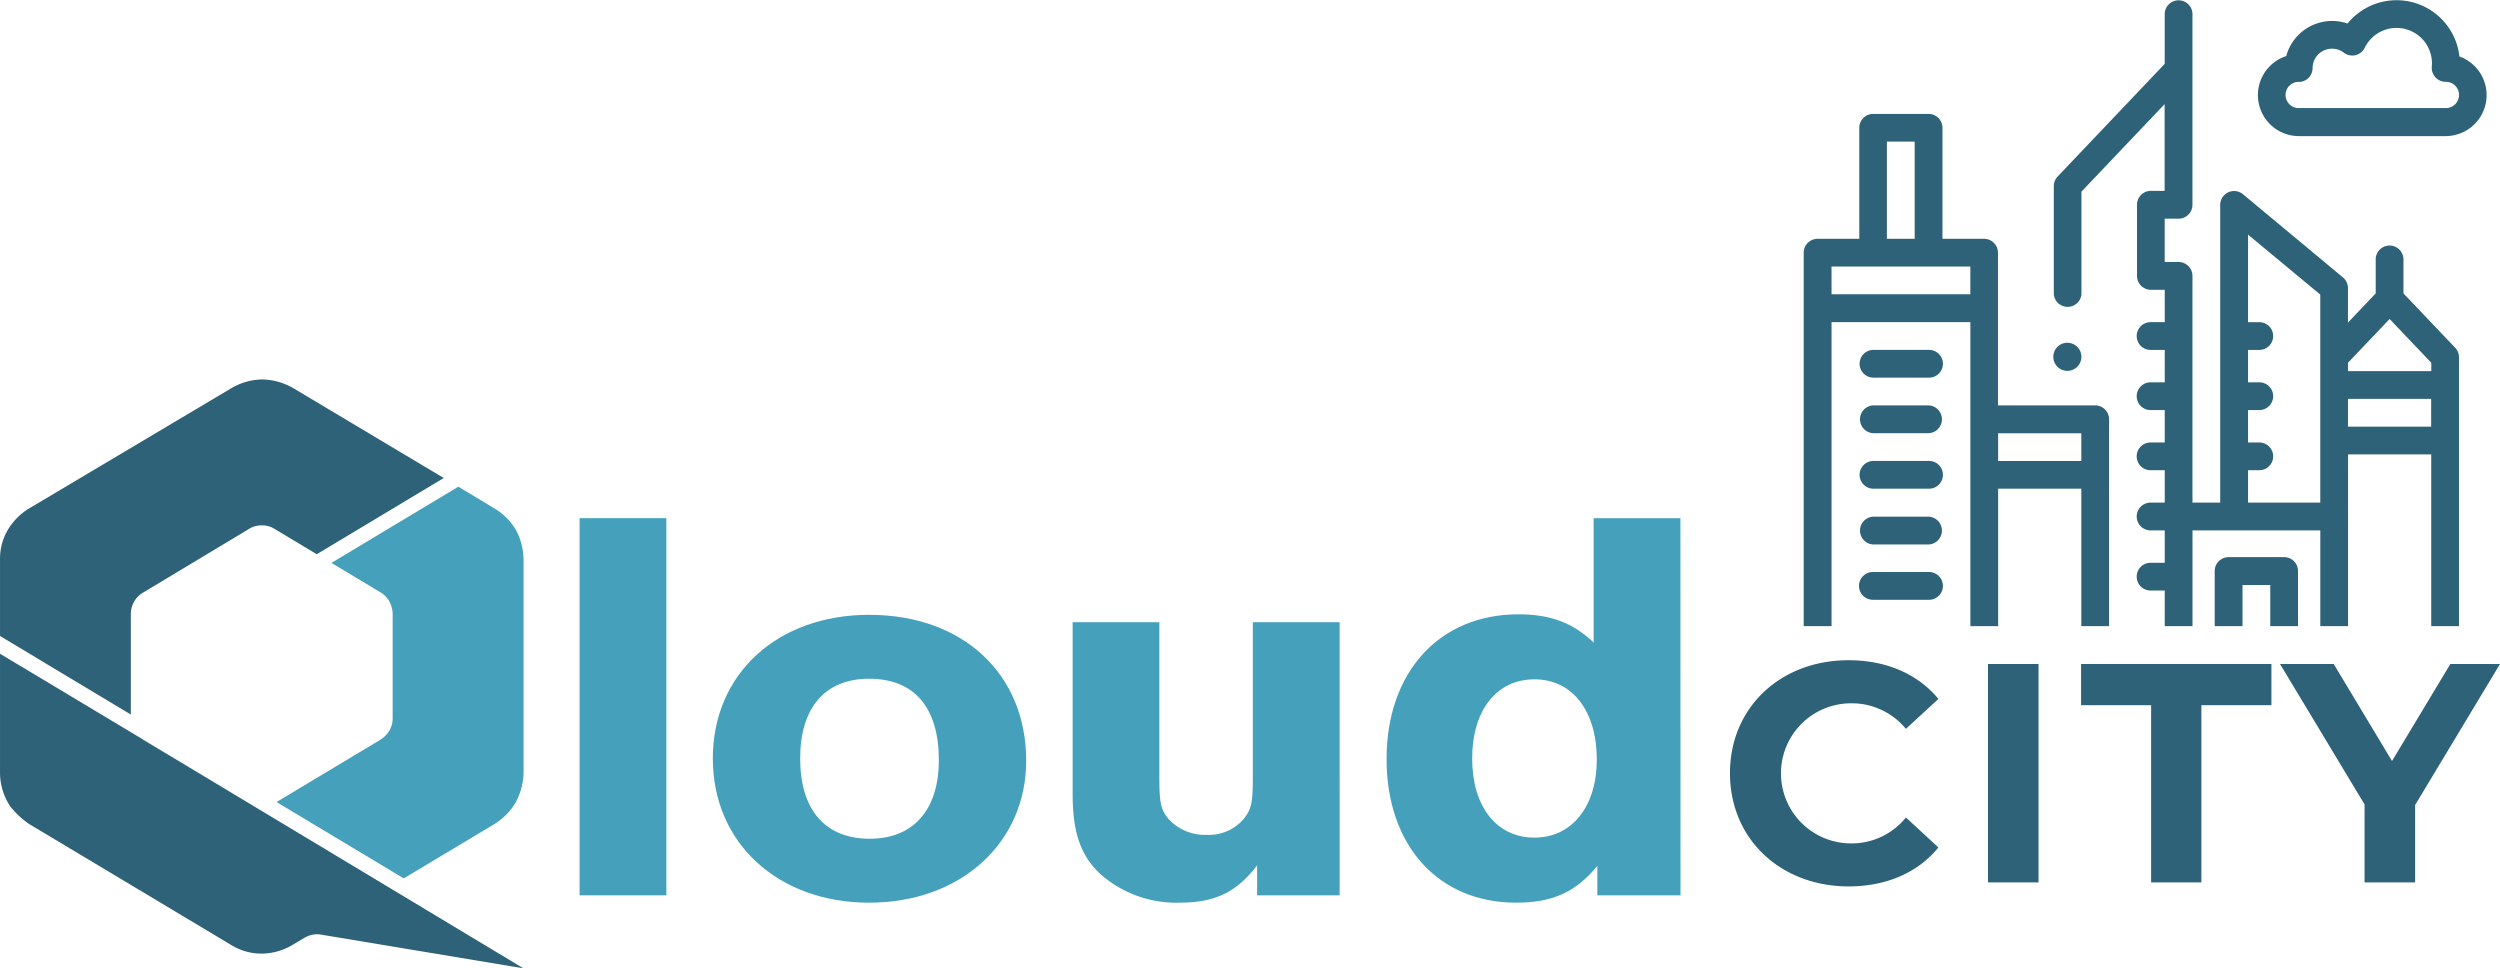 <svg id="QloudityFullLogo" xmlns="http://www.w3.org/2000/svg" width="388.31" height="150.4" viewBox="0 0 388.31 150.4">
    <g id="Layer_1" data-name="Layer 1">
        <path id="Path_2720" data-name="Path 2720"
              d="M29.484,167.01,22.3,162.7a3.48,3.48,0,0,1-.34-.224L0,149.31v18.5A9.52,9.52,0,0,0,1.578,173a13.478,13.478,0,0,0,2.951,2.761l31.348,18.768a9,9,0,0,0,4.76,1.36,9.574,9.574,0,0,0,4.678-1.285l2.04-1.217a4.08,4.08,0,0,1,1.2-.442,3.611,3.611,0,0,1,1.36,0l31.375,5.222Z"
              transform="translate(0.002 -47.767)" fill="#2d6278"/>
        <path id="Path_2721" data-name="Path 2721"
              d="M42.587,109.831,49.2,113.8l19.72-11.839L45.559,88.01a10.03,10.03,0,0,0-4.869-1.36,9.812,9.812,0,0,0-4.76,1.36L4.331,106.8a9.771,9.771,0,0,0-3.114,3.21A8.84,8.84,0,0,0,0,114.666V126.5l20.318,12.2v-15.64a3.944,3.944,0,0,1,.456-1.8,3.862,3.862,0,0,1,1.469-1.516L37.7,110.456l.966-.585a3.57,3.57,0,0,1,1.972-.551A3.468,3.468,0,0,1,42.587,109.831Z"
              transform="translate(0.003 -27.715)" fill="#2d6278"/>
        <path id="Path_2722" data-name="Path 2722"
              d="M97.054,114.55l-5.644-3.4L71.69,122.989l7.548,4.529a3.8,3.8,0,0,1,1.4,1.36,4.339,4.339,0,0,1,.564,1.952v16.32a3.733,3.733,0,0,1-.49,1.856,4.359,4.359,0,0,1-1.414,1.442L63.17,160.13l19.754,11.859,14.13-8.466a9.785,9.785,0,0,0,3.237-3.3,10.268,10.268,0,0,0,1.244-4.508V122.4a10.016,10.016,0,0,0-1.2-4.556,9.649,9.649,0,0,0-3.278-3.291Z"
              transform="translate(-20.213 -35.555)" fill="#45a0bc"/>
        <path id="Path_2723" data-name="Path 2723" d="M145.867,176.921H132.39V118.34h13.477Z"
              transform="translate(-42.364 -37.856)" fill="#45a0bc"/>
        <path id="Path_2724" data-name="Path 2724"
              d="M211.494,163.084c0,12.825-10.247,22.045-24.384,22.045s-24.289-9.221-24.289-22.4,10.057-22.311,24.289-22.311C201.627,140.42,211.494,149.559,211.494,163.084Zm-35.108-.354c0,8,3.89,12.471,10.819,12.471,6.739,0,10.723-4.474,10.723-12.206,0-8.16-3.8-12.648-10.819-12.648C180.275,150.334,176.386,154.829,176.386,162.73Z"
              transform="translate(-52.102 -44.922)" fill="#45a0bc"/>
        <path id="Path_2725" data-name="Path 2725"
              d="M286.483,184.525H273.665v-4.658c-3.223,4.216-6.548,5.8-12.145,5.8a17.8,17.8,0,0,1-12.145-4.393c-3.135-2.9-4.366-6.5-4.366-12.559V142.1h13.471v23.895c0,4.128.19,5.182,1.428,6.671a7.627,7.627,0,0,0,5.882,2.462,7.109,7.109,0,0,0,5.787-2.462c1.231-1.584,1.421-2.462,1.421-6.671V142.1h13.484Z"
              transform="translate(-78.404 -45.46)" fill="#45a0bc"/>
        <path id="Path_2726" data-name="Path 2726"
              d="M362.375,176.921h-12.92v-4.57c-3.4,4.128-7.024,5.712-12.621,5.712-12.049,0-20.114-8.84-20.114-22.31s8.16-22.48,20.495-22.48c4.93,0,8.445,1.312,11.669,4.386V118.34h13.477Zm-32.361-21.257c0,7.48,3.794,12.294,9.676,12.294s9.683-4.916,9.683-12.117c0-7.555-3.794-12.471-9.683-12.471S330.014,148.2,330.014,155.665Z"
              transform="translate(-101.352 -37.856)" fill="#45a0bc"/>
        <path id="Path_2727" data-name="Path 2727"
              d="M395.16,168.334c0-10.2,7.847-17.544,18.414-17.544,5.862,0,10.757,2.135,13.96,6.011l-5.046,4.651a10.88,10.88,0,0,0-8.527-3.971,10.88,10.88,0,0,0,0,21.76,10.805,10.805,0,0,0,8.527-4.026l5.046,4.658c-3.2,3.924-8.1,6.052-14.008,6.052C403.007,185.878,395.16,178.561,395.16,168.334Z"
              transform="translate(-126.453 -48.241)" fill="#2d6278"/>
        <path id="Path_2728" data-name="Path 2728" d="M454.09,151.65h7.854v33.925H454.09Z"
              transform="translate(-145.311 -48.516)" fill="#2d6278"/>
        <path id="Path_2729" data-name="Path 2729" d="M486.24,158.049H475.36v-6.4h29.566v6.4h-10.88v27.526H486.24Z"
              transform="translate(-152.118 -48.516)" fill="#2d6278"/>
        <path id="Path_2730" data-name="Path 2730"
              d="M541.785,173.553v12.022h-7.854V173.457L520.8,151.65h8.337l9.058,15.069,9.064-15.069h7.711Z"
              transform="translate(-166.659 -48.516)" fill="#2d6278"/>
        <path id="Path_2731" data-name="Path 2731"
              d="M435.485,79.9h-8.629a2.156,2.156,0,0,0,0,4.311h8.629a2.156,2.156,0,1,0,0-4.311Z"
              transform="translate(-135.906 -25.555)" fill="#2d6278"/>
        <path id="Path_2732" data-name="Path 2732"
              d="M435.539,92.58h-8.629a2.162,2.162,0,0,0,0,4.318h8.629a2.162,2.162,0,0,0,0-4.318Z"
              transform="translate(-135.96 -29.613)" fill="#2d6278"/>
        <path id="Path_2733" data-name="Path 2733"
              d="M435.485,105.27h-8.629a2.156,2.156,0,0,0,0,4.311h8.629a2.156,2.156,0,1,0,0-4.311Z"
              transform="translate(-135.906 -33.674)" fill="#2d6278"/>
        <path id="Path_2734" data-name="Path 2734"
              d="M435.539,118h-8.629a2.162,2.162,0,0,0,0,4.318h8.629a2.162,2.162,0,0,0,0-4.318Z"
              transform="translate(-135.96 -37.748)" fill="#2d6278"/>
        <path id="Path_2735" data-name="Path 2735"
              d="M435.485,130.64h-8.629a2.156,2.156,0,1,0,0,4.311h8.629a2.156,2.156,0,1,0,0-4.311Z"
              transform="translate(-135.906 -41.792)" fill="#2d6278"/>
        <path id="Path_2736" data-name="Path 2736"
              d="M522.087,21.131h22.854a6.371,6.371,0,0,0,2.108-12.369,9.822,9.822,0,0,0-17.381-5.114,7.378,7.378,0,0,0-9.52,5.052,6.372,6.372,0,0,0,1.917,12.43Zm0-8.411a2.156,2.156,0,0,0,2.156-2.162,3.019,3.019,0,0,1,4.842-2.394,2.156,2.156,0,0,0,3.264-.768,5.5,5.5,0,0,1,10.411,2.931,2.169,2.169,0,0,0,2.149,2.373h.041a2.04,2.04,0,0,1,0,4.08H522.087a2.04,2.04,0,0,1,0-4.08Z"
              transform="translate(-165.043 0.01)" fill="#2d6278"/>
        <path id="Path_2737" data-name="Path 2737" d="M473.4,80.472h0a2.181,2.181,0,1,1,0-.007Z"
              transform="translate(-150.108 -25.046)" fill="#2d6278"/>
        <path id="Path_2738" data-name="Path 2738"
              d="M473.421,45.7V29.75l12.92-13.6V29.628h-2.135a2.156,2.156,0,0,0-2.156,2.156v11.05a2.156,2.156,0,0,0,2.156,2.156h2.156V50.02h-2.156a2.156,2.156,0,1,0,0,4.311h2.156v5.032h-2.156a2.156,2.156,0,1,0,0,4.311h2.156v5.032h-2.156a2.156,2.156,0,1,0,0,4.311h2.156V78.05h-2.156a2.156,2.156,0,1,0,0,4.311h2.156v5.032h-2.156a2.156,2.156,0,1,0,0,4.311h2.156v5.528h4.311V82.361h19.849V97.232h4.311V70.563h12.92V97.232h4.311V55.467a2.128,2.128,0,0,0-.6-1.482l-8.024-8.432V40.229a2.156,2.156,0,0,0-4.311,0v5.324l-4.311,4.529V44.723a2.155,2.155,0,0,0-.775-1.652l-15.531-12.92a2.156,2.156,0,0,0-3.536,1.652V78.043h-4.311V42.833a2.156,2.156,0,0,0-2.156-2.156h-2.156V33.946h2.156a2.156,2.156,0,0,0,2.156-2.162V2.136a2.156,2.156,0,0,0-4.311,0V9.9L469.722,27.4a2.156,2.156,0,0,0-.592,1.489V45.7a2.156,2.156,0,0,0,4.291,0Zm41.4,10.628,6.467-6.8,6.474,6.8v1.3h-12.92Zm0,5.61h12.92v4.311h-12.92ZM499.3,73.018H501a2.156,2.156,0,1,0,0-4.311h-1.7V63.675H501a2.156,2.156,0,1,0,0-4.311h-1.7V54.332H501a2.156,2.156,0,1,0,0-4.311h-1.7v-13.6l11.22,9.316V78.05H499.3Z"
              transform="translate(-150.124 0.02)" fill="#2d6278"/>
        <path id="Path_2739" data-name="Path 2739"
              d="M516.665,127.24h-8.622a2.162,2.162,0,0,0-2.162,2.162v8.554H510.2v-6.392h4.311v6.392h4.311V129.4a2.155,2.155,0,0,0-2.156-2.162Z"
              transform="translate(-161.885 -40.704)" fill="#2d6278"/>
        <path id="Path_2740" data-name="Path 2740"
              d="M416.325,105.559V58.34h21.563v47.219H442.2V84.214h12.92v21.345h4.311V73.436a2.156,2.156,0,0,0-2.156-2.162h-15.1V47.556a2.156,2.156,0,0,0-2.156-2.156h-6.467V28.149A2.156,2.156,0,0,0,431.421,26h-8.629a2.156,2.156,0,0,0-2.156,2.156V45.4h-6.467A2.156,2.156,0,0,0,412,47.556v58ZM442.2,75.6h12.92V79.91H442.2ZM424.92,30.3h4.318V45.4H424.92Zm-8.6,19.407h21.563v4.311H416.325Z"
              transform="translate(-131.842 -8.307)" fill="#2d6278"/>
    </g>
</svg>
